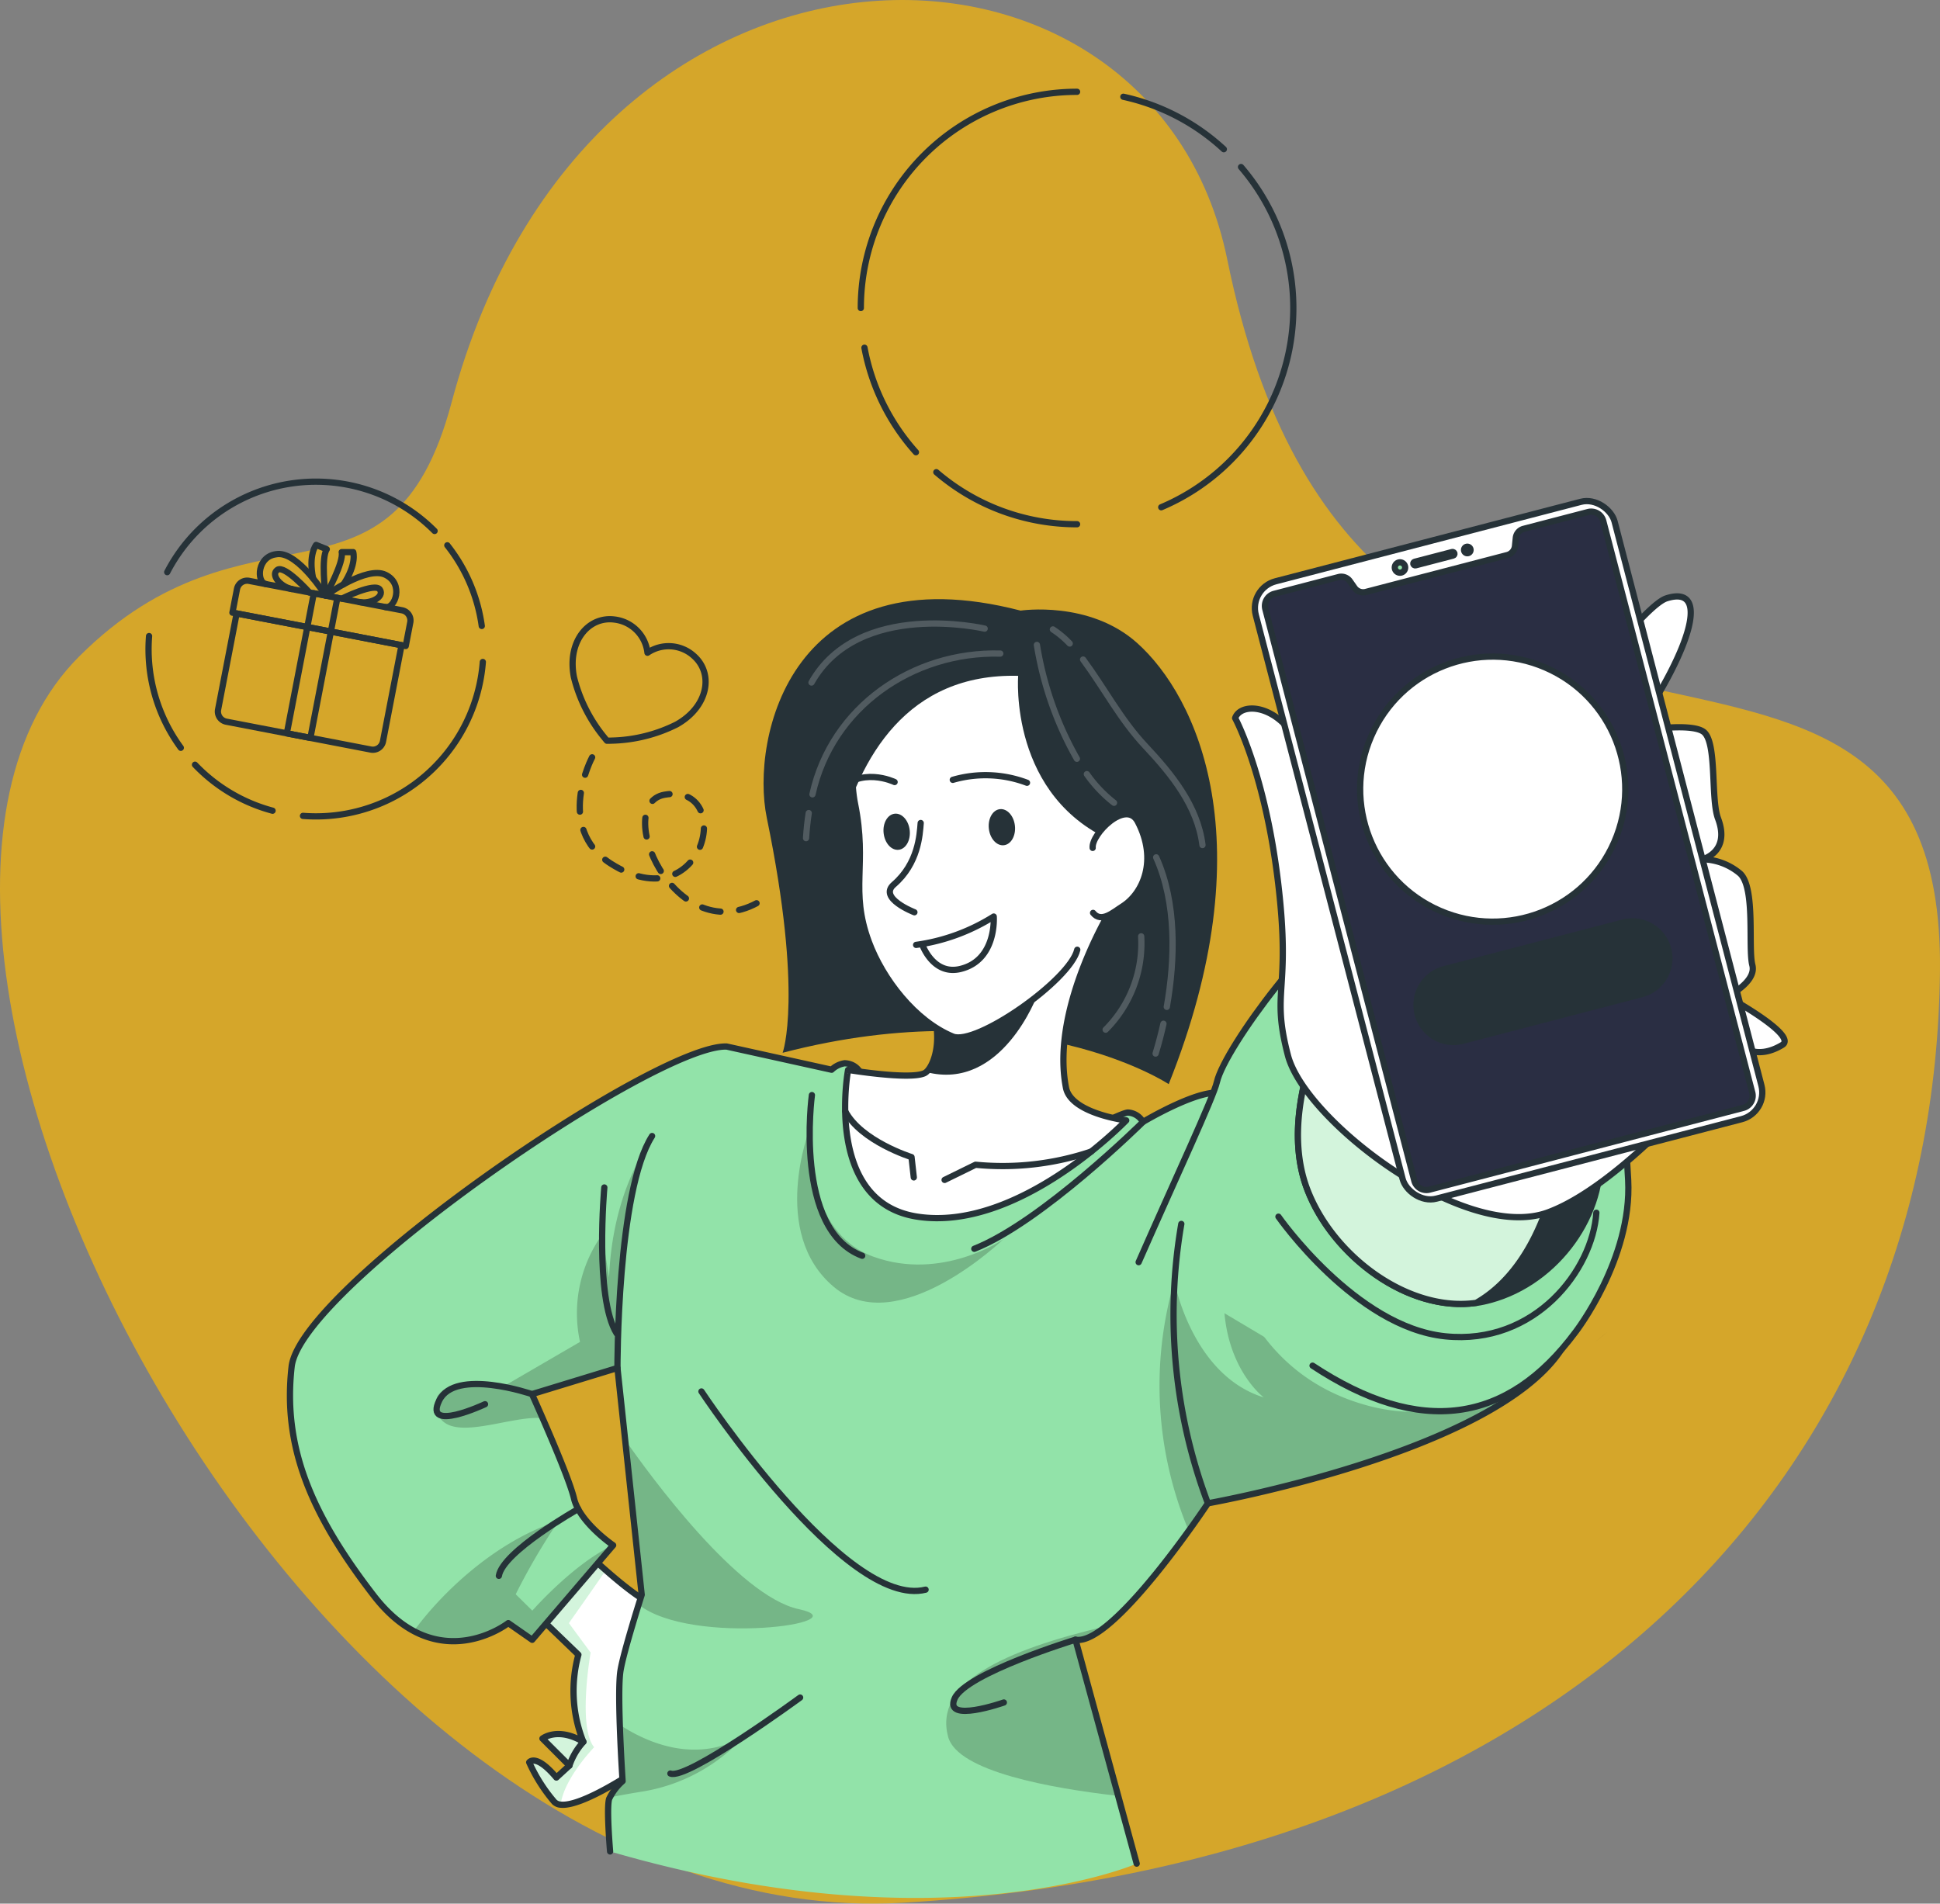 <svg xmlns="http://www.w3.org/2000/svg" xmlns:xlink="http://www.w3.org/1999/xlink" width="310.387" height="304.617" viewBox="0 0 310.387 304.617">
  <rect x="0" y="0" width="310.387" height="304.617" fill="#808080" stroke="none"/>
  <defs>
    <clipPath id="clip-path">
      <path id="Path_6089" data-name="Path 6089" d="M184.542,410.778s-8.5,5.785-11.927,5.4a1.573,1.573,0,0,1-1.007-.427,26.215,26.215,0,0,1-4.029-6.351s1.063-1.477,4.346,2.437l2.087-1.915L169.7,405.6s2.424-1.926,6.54.523a21.949,21.949,0,0,1-.791-13.942l-10.035-9.667,8.883-7.739.684-.6s.561.551,1.464,1.406c.875.83,2.08,1.939,3.389,3.087,3.133,2.754,6.922,5.736,8.564,5.708C191.443,384.317,184.542,410.778,184.542,410.778Z" transform="translate(-165.419 -374.175)" fill="#fff" stroke="#263238" stroke-linecap="round" stroke-linejoin="round" stroke-width="1"/>
    </clipPath>
    <clipPath id="clip-path-2">
      <path id="Path_6129" data-name="Path 6129" d="M370.862,288.926s-2.155,15.957-13.078,22.2c-10.816,1.543-22.947-7.42-27.038-18.191-3.233-8.5-.4-18.149,1.136-22.277a.008.008,0,0,1,.008-.007C344.669,263.363,370.862,288.926,370.862,288.926Z" transform="translate(-329.262 -269.347)" fill="#fff" stroke="#263238" stroke-linecap="round" stroke-linejoin="round" stroke-width="1"/>
    </clipPath>
  </defs>
  <g id="Group_4961" data-name="Group 4961" transform="translate(-57.401 -51.101)">
    <g id="Background_Simple" data-name="Background Simple" transform="translate(-328.599 51.101)">
      <g id="Group_4933" data-name="Group 4933">
        <path id="Path_6052" data-name="Path 6052" d="M70.038,156.176c27.053-27.043,49.96-4.355,59.612-40.668,21.8-82.025,112.218-81.226,124.107-22.879C275.182,197.767,368.478,131,367.784,206.3c-.74,80.4-59.863,143.015-165.9,149.273C106.821,361.185,25.215,200.983,70.038,156.176Z" transform="translate(328.599 -51.101)" fill="rgba(255,185,0,0.67)"/>
      </g>
    </g>
    <g id="Gift" transform="translate(81.169 128.176)">
      <g id="Group_4940" data-name="Group 4940" transform="translate(0)">
        <g id="Group_4938" data-name="Group 4938" transform="translate(10.812 10.125)">
          <path id="Rectangle_2421" data-name="Rectangle 2421" d="M0,0H26.869a0,0,0,0,1,0,0V15.671a1.655,1.655,0,0,1-1.655,1.655H1.655A1.655,1.655,0,0,1,0,15.671V0A0,0,0,0,1,0,0Z" transform="translate(3.28 10.957) rotate(10.912)" fill="none" stroke="#263238" stroke-linecap="round" stroke-linejoin="round" stroke-width="1"/>
          <path id="Rectangle_2422" data-name="Rectangle 2422" d="M0,0H28.233a0,0,0,0,1,0,0V3.846A1.655,1.655,0,0,1,26.577,5.5H1.655A1.655,1.655,0,0,1,0,3.846V0A0,0,0,0,1,0,0Z" transform="matrix(-0.982, -0.189, 0.189, -0.982, 30.333, 16.172)" fill="none" stroke="#263238" stroke-linecap="round" stroke-linejoin="round" stroke-width="1"/>
          <rect id="Rectangle_2423" data-name="Rectangle 2423" width="3.842" height="22.827" transform="matrix(0.982, 0.189, -0.189, 0.982, 15.626, 7.735)" fill="none" stroke="#263238" stroke-linecap="round" stroke-linejoin="round" stroke-width="1"/>
          <path id="Path_6064" data-name="Path 6064" d="M119.053,211.406s6.54-4.772,9.566-3.327,1.531,5.467.008,5.173" transform="translate(-101.54 -203.308)" fill="none" stroke="#263238" stroke-linecap="round" stroke-linejoin="round" stroke-width="1"/>
          <path id="Path_6065" data-name="Path 6065" d="M122.439,212.627s5.324-2.649,6.1-1.452-1.528,2.334-3.294,1.993" transform="translate(-102.34 -204.03)" fill="none" stroke="#263238" stroke-linecap="round" stroke-linejoin="round" stroke-width="1"/>
          <path id="Path_6066" data-name="Path 6066" d="M119.283,210.045s2.764-5.022,2.4-6.624l1.845,0s.6,1.9-1.552,5.156" transform="translate(-101.594 -202.271)" fill="none" stroke="#263238" stroke-linecap="round" stroke-linejoin="round" stroke-width="1"/>
          <path id="Path_6067" data-name="Path 6067" d="M115.8,210.463s-4.3-6.862-7.643-6.645-3.455,4.505-1.931,4.8" transform="translate(-98.289 -202.365)" fill="none" stroke="#263238" stroke-linecap="round" stroke-linejoin="round" stroke-width="1"/>
          <path id="Path_6068" data-name="Path 6068" d="M113.966,210.718s-3.957-4.439-5.122-3.616.551,2.735,2.316,3.074" transform="translate(-99.039 -203.117)" fill="none" stroke="#263238" stroke-linecap="round" stroke-linejoin="round" stroke-width="1"/>
          <path id="Path_6069" data-name="Path 6069" d="M118.313,209.648s-.7-5.689.232-7.042l-1.71-.689s-1.266,1.544-.477,5.364" transform="translate(-100.842 -201.917)" fill="none" stroke="#263238" stroke-linecap="round" stroke-linejoin="round" stroke-width="1"/>
        </g>
        <g id="Group_4939" data-name="Group 4939">
          <path id="Path_6070" data-name="Path 6070" d="M144.548,201.995a26.713,26.713,0,0,1,5.513,12.907" transform="translate(-96.749 -191.811)" fill="none" stroke="#263238" stroke-linecap="round" stroke-linejoin="round" stroke-width="1"/>
          <path id="Path_6071" data-name="Path 6071" d="M85.88,203.141a26.789,26.789,0,0,1,42.777-6.59" transform="translate(-82.894 -188.662)" fill="none" stroke="#263238" stroke-linecap="round" stroke-linejoin="round" stroke-width="1"/>
          <path id="Path_6072" data-name="Path 6072" d="M87.131,238.886a26.671,26.671,0,0,1-5.079-17.875" transform="translate(-81.971 -196.302)" fill="none" stroke="#263238" stroke-linecap="round" stroke-linejoin="round" stroke-width="1"/>
          <path id="Path_6073" data-name="Path 6073" d="M104.108,255.318A26.7,26.7,0,0,1,91.7,247.961" transform="translate(-84.268 -202.666)" fill="none" stroke="#263238" stroke-linecap="round" stroke-linejoin="round" stroke-width="1"/>
          <path id="Path_6074" data-name="Path 6074" d="M143.092,226.437a26.78,26.78,0,0,1-28.772,24.628" transform="translate(-89.611 -197.583)" fill="none" stroke="#263238" stroke-linecap="round" stroke-linejoin="round" stroke-width="1"/>
        </g>
      </g>
    </g>
    <g id="Update" transform="translate(195.127 65.791)">
      <g id="Group_4944" data-name="Group 4944" transform="translate(0 0)">
        <g id="Group_4943" data-name="Group 4943">
          <path id="Path_6080" data-name="Path 6080" d="M308.772,79.765A34.513,34.513,0,0,0,292.7,71.373" transform="translate(-250.695 -70.579)" fill="none" stroke="#263238" stroke-linecap="round" stroke-linejoin="round" stroke-width="1"/>
          <path id="Path_6081" data-name="Path 6081" d="M300.634,140.533A34.609,34.609,0,0,0,313.4,86.093" transform="translate(-252.569 -74.055)" fill="none" stroke="#263238" stroke-linecap="round" stroke-linejoin="round" stroke-width="1"/>
          <path id="Path_6082" data-name="Path 6082" d="M253.525,150.02a34.463,34.463,0,0,0,22.516,8.328" transform="translate(-241.443 -89.152)" fill="none" stroke="#263238" stroke-linecap="round" stroke-linejoin="round" stroke-width="1"/>
          <path id="Path_6083" data-name="Path 6083" d="M238.47,123.948a34.488,34.488,0,0,0,8.236,16.72" transform="translate(-237.888 -82.995)" fill="none" stroke="#263238" stroke-linecap="round" stroke-linejoin="round" stroke-width="1"/>
          <path id="Path_6084" data-name="Path 6084" d="M272.306,70.333a34.6,34.6,0,0,0-34.6,34.6" transform="translate(-237.708 -70.333)" fill="none" stroke="#263238" stroke-linecap="round" stroke-linejoin="round" stroke-width="1"/>
        </g>
      </g>
    </g>
    <g id="Heart" transform="translate(149.016 150.188)">
      <g id="Group_4945" data-name="Group 4945">
        <path id="Path_6085" data-name="Path 6085" d="M196.773,186.731a6,6,0,0,0-7.454-.545,6.014,6.014,0,0,0-5.267-5.311c-4.19-.558-7.618,3.531-6.5,9.222a24.528,24.528,0,0,0,4.831,9.618c.167.213.324.4.451.548.2,0,.441,0,.711-.013a24.457,24.457,0,0,0,10.441-2.588C199.051,194.817,199.922,189.551,196.773,186.731Z" transform="translate(-177.341 -180.823)" fill="none" stroke="#263238" stroke-linecap="round" stroke-linejoin="round" stroke-width="1"/>
        <path id="Path_6086" data-name="Path 6086" d="M180.816,209.755s-6.035,11.258,2.977,17c15.063,9.6,20.132-13.05,8.6-11.014-8.343,1.473,1.373,24.62,14.858,17.3" transform="translate(-177.695 -187.656)" fill="none" stroke="#263238" stroke-linecap="round" stroke-linejoin="round" stroke-width="1" stroke-dasharray="3 3"/>
      </g>
    </g>
    <g id="Character" transform="translate(103.794 130.275)">
      <g id="Group_4960" data-name="Group 4960">
        <g id="Group_4948" data-name="Group 4948" transform="translate(36.116 167.603)">
          <g id="Group_4947" data-name="Group 4947">
            <path id="Path_6087" data-name="Path 6087" d="M184.542,410.778s-8.5,5.785-11.927,5.4a1.573,1.573,0,0,1-1.007-.427,26.215,26.215,0,0,1-4.029-6.351s1.063-1.477,4.346,2.437l2.087-1.915L169.7,405.6s2.424-1.926,6.54.523a21.949,21.949,0,0,1-.791-13.942l-10.035-9.667,8.883-7.739.684-.6s.561.551,1.464,1.406c.875.83,2.08,1.939,3.389,3.087,3.133,2.754,6.922,5.736,8.564,5.708C191.443,384.317,184.542,410.778,184.542,410.778Z" transform="translate(-165.419 -374.175)" fill="#fff"/>
            <g id="Group_4946" data-name="Group 4946" clip-path="url(#clip-path)">
              <path id="Path_6088" data-name="Path 6088" d="M177.968,407.171s-4.844,4.994-5.353,9.19a1.573,1.573,0,0,1-1.007-.427,26.215,26.215,0,0,1-4.029-6.351s1.063-1.477,4.346,2.437l2.087-1.915L169.7,405.78s2.424-1.926,6.54.523a21.949,21.949,0,0,1-.791-13.942l-10.035-9.667,8.883-7.739,2.149.811c.875.83,2.08,1.939,3.389,3.087-1.879,2.76-5.906,8.456-5.906,8.456l3.479,4.72S175.3,403.927,177.968,407.171Z" transform="translate(-165.419 -374.359)" fill="#92e3a9" opacity="0.4"/>
            </g>
            <path id="Path_6090" data-name="Path 6090" d="M184.542,410.778s-8.5,5.785-11.927,5.4a1.573,1.573,0,0,1-1.007-.427,26.215,26.215,0,0,1-4.029-6.351s1.063-1.477,4.346,2.437l2.087-1.915L169.7,405.6s2.424-1.926,6.54.523a21.949,21.949,0,0,1-.791-13.942l-10.035-9.667,8.883-7.739.684-.6s.561.551,1.464,1.406c.875.83,2.08,1.939,3.389,3.087,3.133,2.754,6.922,5.736,8.564,5.708C191.443,384.317,184.542,410.778,184.542,410.778Z" transform="translate(-165.419 -374.175)" fill="none" stroke="#263238" stroke-linecap="round" stroke-linejoin="round" stroke-width="1"/>
          </g>
          <path id="Path_6091" data-name="Path 6091" d="M176.67,419.8a10.646,10.646,0,0,1,2.242-3.8" transform="translate(-168.076 -384.053)" fill="none" stroke="#263238" stroke-linecap="round" stroke-linejoin="round" stroke-width="1"/>
        </g>
        <path id="Path_6092" data-name="Path 6092" d="M321.5,318.9a24.089,24.089,0,0,1-4.813,5.188.008.008,0,0,0-.008.007c-15.635,12.946-51.684,19.343-51.684,19.343s-1.2,1.81-3.061,4.388c-3.334,4.626-8.793,11.731-13.244,15.293h-.008c-1.878,1.511-3.581,2.384-4.864,2.149l6.76,24.981,3.027,10.844s-31.081,13.56-84.248-1.949c0,0-.6-6.938-.151-8.419.021-.067.043-.142.072-.216a9.779,9.779,0,0,1,2.082-2.621s-.3-4.461-.448-9a60.792,60.792,0,0,1,.108-8.689c.377-2.292,2.054-7.826,2.9-10.547.3-.965.5-1.577.5-1.577l-2.646-24.777L171,326.159s-.012-.131-.039-.371c0-.053-.006-.108-.016-.177l-.417-3.828-13.674,4.177s.729,1.6,1.7,3.847c1.8,4.108,4.437,10.369,5.025,12.847a5.3,5.3,0,0,0,.174.6c1.27,3.614,6.084,6.894,6.084,6.894L156.9,365.277l-3.83-2.672a11.741,11.741,0,0,1-1.542.97,14.1,14.1,0,0,1-13.567.308,20.186,20.186,0,0,1-6.4-5.662c-10.207-13.214-14.59-23.977-13.155-36.644s58.316-51.635,69.6-51.231l16.788,3.709a3.9,3.9,0,0,1,2.1-1.04c3.053.156,3.133,3.7,3.133,3.7l37.622,6.107s3.9-1.952,4.578-1.919a2.932,2.932,0,0,1,2.376,1.511s9.747-5.837,12.887-4.478C277.794,282.387,329.114,307.325,321.5,318.9Z" transform="translate(-118.137 -182.051)" fill="#92e3a9"/>
        <g id="Group_4949" data-name="Group 4949" transform="translate(19.819 101.438)">
          <path id="Path_6093" data-name="Path 6093" d="M206.61,414.288a28.093,28.093,0,0,1-16.283,8.831c-1.979.315-3.722.632-5.241.946a9.779,9.779,0,0,1,2.082-2.621s-.3-4.461-.448-9C191.137,415.33,198.827,418.69,206.61,414.288Z" transform="translate(-153.767 -317.048)" opacity="0.2"/>
          <path id="Path_6094" data-name="Path 6094" d="M190.493,379.11c.3-.965.5-1.577.5-1.577l-2.646-24.777c3.953,5.671,18.055,24.994,27.779,27.08C226.284,382.01,199.11,385.856,190.493,379.11Z" transform="translate(-154.536 -302.952)" opacity="0.2"/>
          <path id="Path_6095" data-name="Path 6095" d="M283.039,418.93c-10.616-1.208-25.634-3.884-27.136-9.44-2.337-8.681,9.045-13.887,25.24-17.691-1.878,1.511-3.581,2.384-4.864,2.149Z" transform="translate(-170.419 -312.173)" opacity="0.2"/>
          <path id="Path_6096" data-name="Path 6096" d="M359.693,334.53c-15.635,12.946-51.684,19.343-51.684,19.343s-1.2,1.81-3.061,4.388a60.091,60.091,0,0,1-2.3-39.946s2.779,15.039,14.305,18.612c0,0-8.823-6.571-5.744-22.392,0,0,3.008,18.622,22.6,23.762C343.336,340.8,352.642,338.027,359.693,334.53Z" transform="translate(-180.972 -293.926)" opacity="0.2"/>
          <path id="Path_6097" data-name="Path 6097" d="M178.17,330.991l-.433-4-13.674,4.177s.729,1.6,1.7,3.847c-5.229-.539-15.149,4.318-16.881-.973-2.087-6.384,10.755-4.184,10.755-4.184l12.114-7.047a21.6,21.6,0,0,1,3.54-17.163l1.108,6.834c.531-12.994,5.613-20.1,5.613-20.1C177.787,302.652,177.9,327.942,178.17,330.991Z" transform="translate(-145.164 -288.693)" opacity="0.2"/>
          <path id="Path_6098" data-name="Path 6098" d="M175.97,373.606,163.023,388.74l-3.83-2.672a11.74,11.74,0,0,1-1.542.97,14.1,14.1,0,0,1-13.567.308c4.2-5.805,12.861-14.351,23.176-17.651a104,104,0,0,0-6.879,11.756l2.66,2.622S169.68,376.505,175.97,373.606Z" transform="translate(-144.084 -306.952)" opacity="0.2"/>
          <path id="Path_6099" data-name="Path 6099" d="M226.382,287.554c0,1.332-.843,16.475,10.171,20.475s20.808-2.784,20.808-2.784-16.893,16.29-27.171,7.585S226.382,287.554,226.382,287.554Z" transform="translate(-163.045 -287.554)" opacity="0.2"/>
        </g>
        <path id="Path_6100" data-name="Path 6100" d="M169.355,399.139s-.6-6.938-.154-8.416a8.8,8.8,0,0,1,2.155-2.835s-.936-14.065-.337-17.691c.513-3.107,3.393-12.13,3.393-12.13l-3.88-36.286-13.675,4.18s5.822,12.862,6.723,16.694,6.263,7.489,6.263,7.489l-12.952,15.129-3.825-2.667s-11.3,8.835-21.508-4.384-14.589-23.978-13.156-36.648,58.321-51.633,69.606-51.232l16.786,3.711a3.914,3.914,0,0,1,2.1-1.038c3.052.156,3.133,3.7,3.133,3.7l37.618,6.106s3.9-1.952,4.583-1.918a2.939,2.939,0,0,1,2.376,1.506s9.743-5.833,12.887-4.476c10.3,4.445,61.62,29.386,54.007,40.959C310.69,335.327,265,343.433,265,343.433s-15.2,22.919-21.183,21.828l9.789,35.83" transform="translate(-118.137 -182.05)" fill="none" stroke="#263238" stroke-linecap="round" stroke-linejoin="round" stroke-width="1"/>
        <path id="Path_6101" data-name="Path 6101" d="M323.724,314.125c17.264,11.4,31.179,9.293,42.073-5.38,0,0,9.068-11.69,8.425-24.3s-3.654-53.748-42.957-43.23c-6.468,1.731-21.566,21.95-22.839,27.506-.581,2.54-6.642,15.466-12.525,28.846" transform="translate(-160.118 -174.769)" fill="#92e3a9" stroke="#263238" stroke-linecap="round" stroke-linejoin="round" stroke-width="1"/>
        <path id="Path_6102" data-name="Path 6102" d="M258.459,178.454s10.995-1.669,18.638,5.173c9.662,8.647,20.507,31.959,5.057,70.6,0,0-22.819-15.152-61.767-5.019,0,0,3.353-9.064-2.534-37.592C215.192,198.714,221.884,168.975,258.459,178.454Z" transform="translate(-141.563 -159.918)" fill="#263238"/>
        <g id="Group_4950" data-name="Group 4950" transform="translate(88.826 65.563)">
          <path id="Path_6103" data-name="Path 6103" d="M245.82,290.513c16.277,2.638,33.575-15.381,33.575-15.381s-8.851-1.091-9.643-5.246c-2.539-13.108,7.674-29.3,7.674-29.3s-39.524,1.094-32.613,10.037a22.534,22.534,0,0,1,3.126,5.361c2.4,5.888.734,10.329-.542,11.413a1.75,1.75,0,0,1-.287.191c-2.392,1.093-12.215-.535-12.215-.535S230.968,288.1,245.82,290.513Z" transform="translate(-234.426 -240.587)" fill="#fff" stroke="#263238" stroke-linecap="round" stroke-linejoin="round" stroke-width="1"/>
          <path id="Path_6104" data-name="Path 6104" d="M278.711,292.344a44.456,44.456,0,0,1-18.5,2.11l-4.953,2.427" transform="translate(-239.345 -252.81)" fill="none" stroke="#263238" stroke-linecap="round" stroke-linejoin="round" stroke-width="1"/>
          <path id="Path_6105" data-name="Path 6105" d="M245.409,294.479l-.364-3.251s-8.106-2.539-10.616-7.36" transform="translate(-234.427 -250.808)" fill="none" stroke="#263238" stroke-linecap="round" stroke-linejoin="round" stroke-width="1"/>
          <path id="Path_6106" data-name="Path 6106" d="M251.408,271.543c12.1,3.164,17.788-12.36,17.788-12.36s-9.683-2.887-17.247.946C254.346,266.018,252.684,270.459,251.408,271.543Z" transform="translate(-238.436 -244.732)" fill="#263238"/>
        </g>
        <g id="Group_4952" data-name="Group 4952" transform="translate(78.693 17.942)">
          <path id="Path_6107" data-name="Path 6107" d="M278.471,219.131c2.945-16.529-.328-36.365-25.485-34.722-17.973,1.174-17.826,20.88-16.636,26.762,2,9.892-.867,13.789,2.215,22.1,2.214,5.972,7.362,12.65,13.418,15.152,3.726,1.539,18.811-9.046,19.926-13.886" transform="translate(-224.64 -179.677)" fill="#fff" stroke="#263238" stroke-linecap="round" stroke-linejoin="round" stroke-width="1"/>
          <path id="Path_6108" data-name="Path 6108" d="M248.722,223.516c-.15,1.855-.369,6.452-4.3,9.843-2.541,2.194,3.294,4.438,3.294,4.438" transform="translate(-226.502 -188.935)" fill="none" stroke="#263238" stroke-linecap="round" stroke-linejoin="round" stroke-width="1"/>
          <path id="Path_6109" data-name="Path 6109" d="M241.906,214.68s-5.552-2.7-9.3,1.758" transform="translate(-223.862 -186.656)" fill="none" stroke="#263238" stroke-linecap="round" stroke-linejoin="round" stroke-width="1"/>
          <path id="Path_6110" data-name="Path 6110" d="M256.973,214.246a18.787,18.787,0,0,1,11.869.467" transform="translate(-229.617 -186.573)" fill="none" stroke="#263238" stroke-linecap="round" stroke-linejoin="round" stroke-width="1"/>
          <path id="Path_6111" data-name="Path 6111" d="M264.515,223.722c.173,1.595,1.246,2.786,2.4,2.662s1.945-1.519,1.773-3.113-1.246-2.786-2.4-2.662S264.342,222.127,264.515,223.722Z" transform="translate(-231.393 -188.246)" fill="#263238"/>
          <path id="Path_6112" data-name="Path 6112" d="M249.293,247.648a31.328,31.328,0,0,0,12.415-4.535s.518,6.934-5.29,8.376c-4.454,1.107-6.179-3.977-6.179-3.977" transform="translate(-227.804 -193.563)" fill="none" stroke="#263238" stroke-linecap="round" stroke-linejoin="round" stroke-width="1"/>
          <path id="Path_6113" data-name="Path 6113" d="M258.975,189.274s-1.592,19.586,15.7,26.7l8.1-18.827L270.52,183.577l-18.464-5.334c-27.584,1.72-39.46,18.862-24.144,64.526C227.912,242.769,223.629,188.382,258.975,189.274Z" transform="translate(-221.16 -178.243)" fill="#263238"/>
          <path id="Path_6114" data-name="Path 6114" d="M286.268,227.065c-.238-2.2,5.329-7.809,7.214-4.21,3.211,6.133.872,11.479-2.45,13.573-1.488.939-3.373,2.695-4.7,1.037" transform="translate(-236.534 -188.501)" fill="#fff" stroke="#263238" stroke-linecap="round" stroke-linejoin="round" stroke-width="1"/>
          <path id="Path_6115" data-name="Path 6115" d="M242.477,224.676c.173,1.595,1.246,2.786,2.4,2.662s1.945-1.518,1.773-3.113-1.246-2.786-2.4-2.662S242.3,223.082,242.477,224.676Z" transform="translate(-226.188 -188.471)" fill="#263238"/>
          <g id="Group_4951" data-name="Group 4951" transform="translate(3.877 2.659)" opacity="0.2">
            <path id="Path_6116" data-name="Path 6116" d="M226.665,221.432c-.207,1.329-.348,2.669-.43,4.012" transform="translate(-226.235 -191.101)" fill="none" stroke="#fff" stroke-linecap="round" stroke-linejoin="round" stroke-width="1"/>
            <path id="Path_6117" data-name="Path 6117" d="M257.625,188.016c-13.974-.369-26.959,8.538-30.05,22.524" transform="translate(-226.551 -183.207)" fill="none" stroke="#fff" stroke-linecap="round" stroke-linejoin="round" stroke-width="1"/>
            <path id="Path_6118" data-name="Path 6118" d="M255.083,182.54s-20.15-4.74-27.706,8.627" transform="translate(-226.505 -181.724)" fill="none" stroke="#fff" stroke-linecap="round" stroke-linejoin="round" stroke-width="1"/>
            <path id="Path_6119" data-name="Path 6119" d="M285.052,213.277a21.586,21.586,0,0,0,4.344,4.58" transform="translate(-240.125 -189.175)" fill="none" stroke="#fff" stroke-linecap="round" stroke-linejoin="round" stroke-width="1"/>
            <path id="Path_6120" data-name="Path 6120" d="M274.589,186.21a54.516,54.516,0,0,0,6.393,18.212" transform="translate(-237.654 -182.783)" fill="none" stroke="#fff" stroke-linecap="round" stroke-linejoin="round" stroke-width="1"/>
            <path id="Path_6121" data-name="Path 6121" d="M300.708,265.57q-.536,2.407-1.255,4.769" transform="translate(-243.526 -201.525)" fill="none" stroke="#fff" stroke-linecap="round" stroke-linejoin="round" stroke-width="1"/>
            <path id="Path_6122" data-name="Path 6122" d="M299.571,230.709c3.27,7.258,3.045,16.288,1.7,23.927" transform="translate(-243.554 -193.292)" fill="none" stroke="#fff" stroke-linecap="round" stroke-linejoin="round" stroke-width="1"/>
            <path id="Path_6123" data-name="Path 6123" d="M294.673,247.257a19.525,19.525,0,0,1-5.681,14.934" transform="translate(-241.056 -197.2)" fill="none" stroke="#fff" stroke-linecap="round" stroke-linejoin="round" stroke-width="1"/>
            <path id="Path_6124" data-name="Path 6124" d="M284.265,189.27c3.429,4.637,5.973,9.607,9.947,13.841,4.184,4.457,8.367,9.565,9.152,15.844" transform="translate(-239.939 -183.506)" fill="none" stroke="#fff" stroke-linecap="round" stroke-linejoin="round" stroke-width="1"/>
            <path id="Path_6125" data-name="Path 6125" d="M277.941,182.961a15.217,15.217,0,0,1,2.689,2.255" transform="translate(-238.446 -182.016)" fill="none" stroke="#fff" stroke-linecap="round" stroke-linejoin="round" stroke-width="1"/>
          </g>
        </g>
        <path id="Path_6126" data-name="Path 6126" d="M359,309.893c-.4.09-.8.157-1.213.215-10.816,1.543-22.947-7.42-27.038-18.191-3.233-8.5-.4-18.149,1.136-22.277.488-1.294.84-2.047.84-2.047,6.52-9.317,44.446,8.907,44.886,18.952S370.108,307.463,359,309.893Z" transform="translate(-167.996 -180.794)" fill="#263238" stroke="#263238" stroke-linecap="round" stroke-linejoin="round" stroke-width="1"/>
        <g id="Group_4954" data-name="Group 4954" transform="translate(161.266 87.531)">
          <path id="Path_6127" data-name="Path 6127" d="M370.862,288.926s-2.155,15.957-13.078,22.2c-10.816,1.543-22.947-7.42-27.038-18.191-3.233-8.5-.4-18.149,1.136-22.277a.008.008,0,0,1,.008-.007C344.669,263.363,370.862,288.926,370.862,288.926Z" transform="translate(-329.262 -269.347)" fill="#fff"/>
          <g id="Group_4953" data-name="Group 4953" clip-path="url(#clip-path-2)">
            <path id="Path_6128" data-name="Path 6128" d="M370.862,288.926s-2.155,15.957-13.078,22.2c-10.816,1.543-22.947-7.42-27.038-18.191-3.233-8.5-.4-18.149,1.136-22.277a.008.008,0,0,1,.008-.007C344.669,263.363,370.862,288.926,370.862,288.926Z" transform="translate(-329.262 -269.347)" fill="#92e3a9" opacity="0.4"/>
          </g>
          <path id="Path_6130" data-name="Path 6130" d="M370.862,288.926s-2.155,15.957-13.078,22.2c-10.816,1.543-22.947-7.42-27.038-18.191-3.233-8.5-.4-18.149,1.136-22.277a.008.008,0,0,1,.008-.007C344.669,263.363,370.862,288.926,370.862,288.926Z" transform="translate(-329.262 -269.347)" fill="none" stroke="#263238" stroke-linecap="round" stroke-linejoin="round" stroke-width="1"/>
        </g>
        <path id="Path_6131" data-name="Path 6131" d="M325.182,305.788s12.313,17.674,26.692,19.146,23.576-10.64,24.173-19.776" transform="translate(-167.033 -190.273)" fill="none" stroke="#263238" stroke-linecap="round" stroke-linejoin="round" stroke-width="1"/>
        <path id="Path_6132" data-name="Path 6132" d="M316.112,195.513c1.084-3.03,8.852-2.013,11.314,7.432s12.18,32.391,12.18,32.391,38.6-56.8,45.52-58.986,4.181,7.653-5.064,21.309c0,0,8.659-1.525,10.931.007s1.167,10.7,2.378,13.915c2.029,5.389-2.481,6.526-2.481,6.526a9.624,9.624,0,0,1,6.028,2.292c2.479,2.324,1.236,11.93,1.944,14.647s-4.025,5.013-4.025,5.013,11.38,6.207,8.811,7.761c-4.333,2.618-6.805-.064-6.805-.064s-17.483,21.962-30.669,26.849-38.862-14.546-41.621-25.132.534-9.934-1.559-27.549S316.112,195.513,316.112,195.513Z" transform="translate(-164.891 -159.781)" fill="#fff" stroke="#263238" stroke-linecap="round" stroke-linejoin="round" stroke-width="1"/>
        <g id="Group_4959" data-name="Group 4959" transform="translate(153.41)">
          <rect id="Rectangle_2424" data-name="Rectangle 2424" width="59.305" height="102.056" rx="4.424" transform="matrix(0.968, -0.252, 0.252, 0.968, 0, 14.957)" fill="#fff" stroke="#263238" stroke-linecap="round" stroke-linejoin="round" stroke-width="1"/>
          <g id="Group_4955" data-name="Group 4955" transform="translate(23.358 8.312)">
            <path id="Path_6133" data-name="Path 6133" d="M351.186,169.526a.828.828,0,1,1-1.01-.592A.827.827,0,0,1,351.186,169.526Z" transform="translate(-349.558 -166.408)" fill="#92e3a9" stroke="#263238" stroke-linecap="round" stroke-linejoin="round" stroke-width="1"/>
            <path id="Path_6134" data-name="Path 6134" d="M365.085,166.024a.519.519,0,1,1-.632-.371A.518.518,0,0,1,365.085,166.024Z" transform="translate(-352.984 -165.636)" fill="#92e3a9" stroke="#263238" stroke-linecap="round" stroke-linejoin="round" stroke-width="1"/>
            <rect id="Rectangle_2425" data-name="Rectangle 2425" width="6.789" height="0.585" rx="0.293" transform="translate(2.891 2.486) rotate(-14.607)" fill="#92e3a9" stroke="#263238" stroke-linecap="round" stroke-linejoin="round" stroke-width="1"/>
          </g>
          <path id="Path_6135" data-name="Path 6135" d="M376.484,159.788l23.838,91.464a2,2,0,0,1-1.431,2.44l-50.2,13.082a2,2,0,0,1-2.44-1.431L322.417,173.88a2,2,0,0,1,1.431-2.44l10.3-2.686a1.68,1.68,0,0,1,1.8.661l.744,1.063a1.68,1.68,0,0,0,1.8.661l22.622-5.9a1.679,1.679,0,0,0,1.247-1.454l.131-1.29a1.678,1.678,0,0,1,1.247-1.454l10.3-2.686A2,2,0,0,1,376.484,159.788Z" transform="translate(-319.774 -155.589)" fill="#2a2e43" stroke="#263238" stroke-linecap="round" stroke-linejoin="round" stroke-width="1"/>
          <g id="Group_4957" data-name="Group 4957" transform="translate(11.123 19.204)">
            <circle id="Ellipse_466" data-name="Ellipse 466" cx="21.206" cy="21.206" r="21.206" transform="translate(0 38.901) rotate(-66.526)" fill="#fff" stroke="#263238" stroke-linecap="round" stroke-linejoin="round" stroke-width="1"/>
          </g>
          <path id="Path_6137" data-name="Path 6137" d="M390.1,256.1l-28.617,7.458a6.418,6.418,0,0,1-7.83-4.592h0a6.419,6.419,0,0,1,4.592-7.831l28.617-7.458a6.419,6.419,0,0,1,7.83,4.593h0A6.418,6.418,0,0,1,390.1,256.1Z" transform="translate(-327.116 -175.705)" fill="#263238"/>
        </g>
        <path id="Path_6148" data-name="Path 6148" d="M308.7,352.21a85.613,85.613,0,0,1-4.253-44.706" transform="translate(-161.838 -190.827)" fill="none" stroke="#263238" stroke-linecap="round" stroke-linejoin="round" stroke-width="1"/>
        <path id="Path_6149" data-name="Path 6149" d="M276.624,394.609s-17.552,5.366-19.332,9.405,7.872.64,7.872.64" transform="translate(-150.948 -211.398)" fill="none" stroke="#263238" stroke-linecap="round" stroke-linejoin="round" stroke-width="1"/>
        <path id="Path_6150" data-name="Path 6150" d="M288.456,286.147s-16.164,16.017-26.977,20.292" transform="translate(-151.989 -185.783)" fill="none" stroke="#263238" stroke-linecap="round" stroke-linejoin="round" stroke-width="1"/>
        <path id="Path_6151" data-name="Path 6151" d="M227.35,280.514s-2.943,21.625,8.047,25.709" transform="translate(-143.844 -184.453)" fill="none" stroke="#263238" stroke-linecap="round" stroke-linejoin="round" stroke-width="1"/>
        <path id="Path_6152" data-name="Path 6152" d="M186.731,326.208s-.089-28.355,5.542-37.12" transform="translate(-134.336 -186.478)" fill="none" stroke="#263238" stroke-linecap="round" stroke-linejoin="round" stroke-width="1"/>
        <path id="Path_6153" data-name="Path 6153" d="M183.873,299.867s-1.584,17.607,1.967,23.353" transform="translate(-133.578 -189.023)" fill="none" stroke="#263238" stroke-linecap="round" stroke-linejoin="round" stroke-width="1"/>
        <path id="Path_6154" data-name="Path 6154" d="M164.109,342.659s-12.292-4.235-14.841,1.016,7.331.6,7.331.6" transform="translate(-125.39 -198.748)" fill="none" stroke="#263238" stroke-linecap="round" stroke-linejoin="round" stroke-width="1"/>
        <path id="Path_6155" data-name="Path 6155" d="M174.584,367.228s-12.072,6.8-12.692,10.691" transform="translate(-128.47 -204.931)" fill="none" stroke="#263238" stroke-linecap="round" stroke-linejoin="round" stroke-width="1"/>
        <path id="Path_6156" data-name="Path 6156" d="M204.324,342.6s23.106,34.924,35.862,31.715" transform="translate(-138.491 -199.115)" fill="none" stroke="#263238" stroke-linecap="round" stroke-linejoin="round" stroke-width="1"/>
        <path id="Path_6157" data-name="Path 6157" d="M218.577,406.727s-18.119,13.282-20.757,12.158" transform="translate(-136.955 -214.259)" fill="none" stroke="#263238" stroke-linecap="round" stroke-linejoin="round" stroke-width="1"/>
        <path id="Path_6158" data-name="Path 6158" d="M391.137,331.954c1.223-1,2.028-1.667,2.29-1.875C393.155,330.317,392.364,331,391.137,331.954Z" transform="translate(-182.609 -196.158)" opacity="0.2"/>
      </g>
    </g>
  </g>
</svg>
